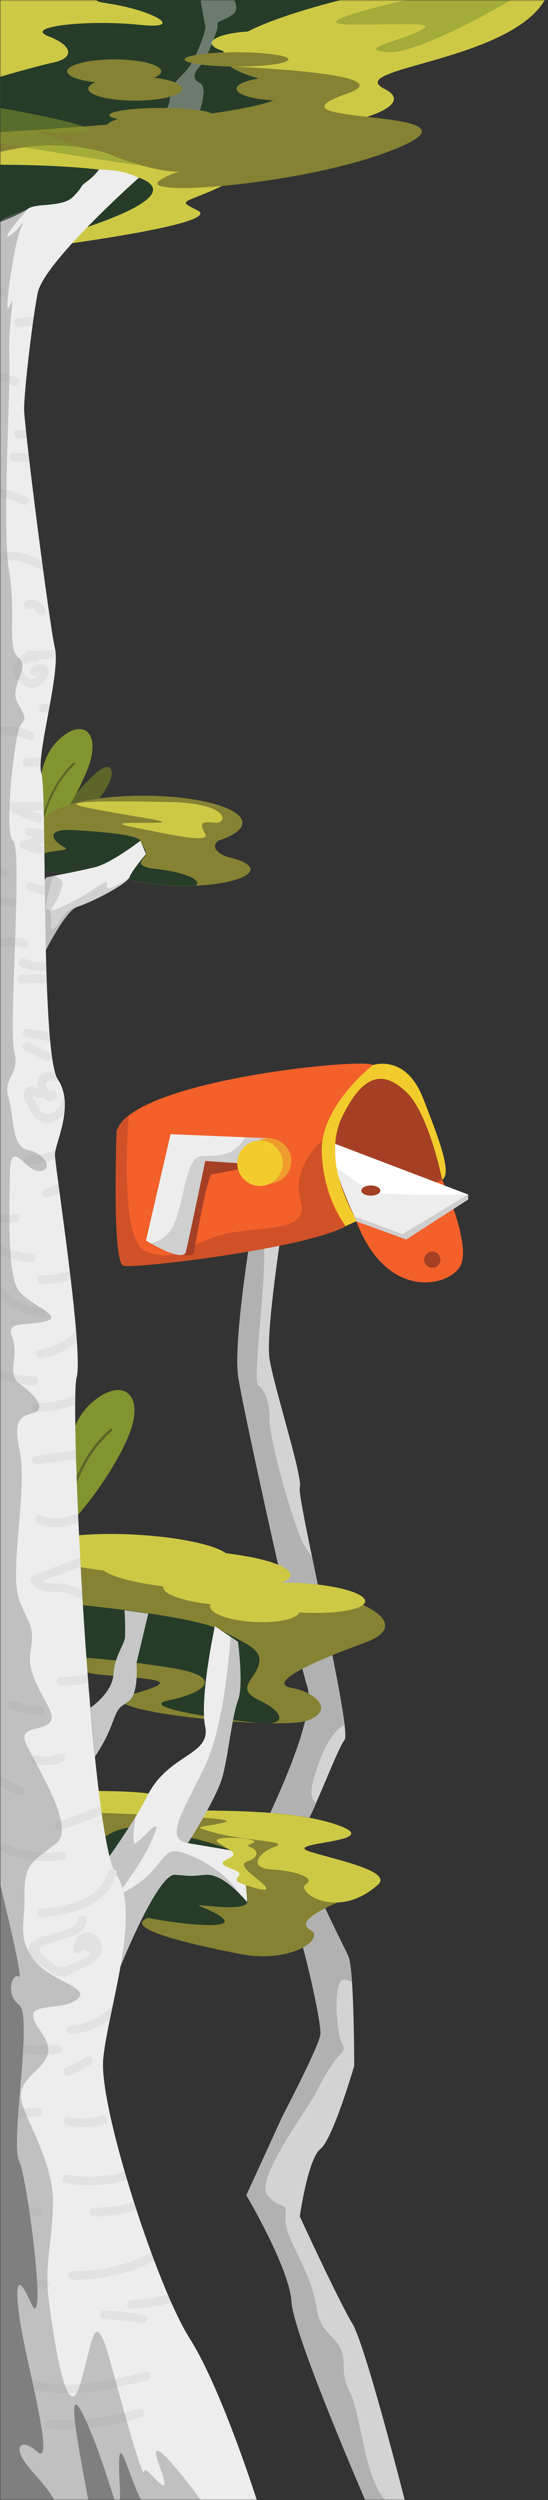 <svg width="237" height="1080" viewBox="0 0 237 1080" fill="none" xmlns="http://www.w3.org/2000/svg">
<rect x="0" y="0" width="237" height="1080" fill="#333333" stroke="none"/>
<mask id="mask0" mask-type="alpha" maskUnits="userSpaceOnUse" x="0" y="0" width="237" height="1080">
<rect width="236.25" height="1080" fill="white"/>
</mask>
<g mask="url(#mask0)">
<path d="M175.687 1082.54H159.037C159.037 1082.54 126.837 1008.64 126.062 994.338C125.287 980.038 106.537 948.288 106.537 948.288L122.25 913.975C122.25 913.975 138.15 883.65 138.587 878.713C139.025 873.775 130.912 836 124.662 821.738C118.412 807.475 102.162 814.413 114.975 787.225C127.787 760.038 135.912 737.225 132.787 728.2C129.662 719.175 105.825 612.538 103.05 595.038C100.275 577.538 111.575 514.288 111.575 514.288L122.25 528.338C122.25 528.338 114.875 575.188 116.537 586.763C118.2 598.338 131.125 638.35 129.662 642.513C129.162 643.925 131.625 656.488 134.962 672.613C140.125 697.613 147.387 731.075 149.025 745.113C149.437 748.713 149.487 751.025 149.025 751.6C146.762 754.488 141.45 768.088 136.737 778.788C135.067 782.87 133.086 786.819 130.812 790.6C125.9 797.788 148.187 839.35 150.687 845.113C151.362 846.675 151.862 850.888 152.225 856.2C153.187 870.4 153.187 892.45 153.187 892.45C153.187 892.45 143.962 924.15 138.575 928.325C133.187 932.5 129.65 957.45 129.65 957.45C129.65 957.45 146.525 994.113 152.362 1003.7C158.2 1013.29 175.687 1082.54 175.687 1082.54Z" fill="#D3D3D3"/>
<path opacity="0.41" d="M170.762 1082.54H159.037C159.037 1082.54 126.837 1008.64 126.062 994.338C125.287 980.038 106.537 948.288 106.537 948.288L122.25 913.975C122.25 913.975 138.15 883.65 138.587 878.713C139.025 873.775 130.912 836 124.662 821.738C118.412 807.475 102.162 814.413 114.975 787.225C127.787 760.038 135.912 737.225 132.787 728.2C129.662 719.175 105.825 612.538 103.05 595.038C100.275 577.538 111.575 514.288 111.575 514.288L122.25 528.338C122.25 528.338 112.25 529.15 114 537.913C115.75 546.675 109.1 596.488 111.575 598.25C114.05 600.013 116.725 605.013 116.575 613.35C116.425 621.688 127.825 663.35 132.825 669.6C133.562 670.548 134.238 671.542 134.85 672.575C140.012 697.575 147.275 731.038 148.912 745.075C145.45 747.163 141.687 751.488 138.475 759.963C133.825 772.238 133.825 776.938 136.637 778.713C134.967 782.795 132.986 786.744 130.712 790.525C125.8 797.713 148.087 839.275 150.587 845.038C151.262 846.6 151.762 850.813 152.125 856.125C149.212 855.038 147.65 854.3 146.637 857.375C144.762 863.213 145.6 872.238 146.637 878.55C147.675 884.863 150.6 883.75 146.637 888.063C142.675 892.375 139.337 898.625 136.425 904.463C133.512 910.3 110.175 941.388 115.587 948.125C121 954.863 124.337 950.625 123.512 957.338C122.687 964.05 128.087 971.088 133.512 984.638C138.937 998.188 134.762 1000.71 143.512 1009.46C152.262 1018.21 145.587 1022.53 151.425 1033.7C156.775 1043.88 157.95 1078.79 170.762 1082.54Z" fill="#7F7F7F"/>
<path d="M146.675 480.525C140.425 498.85 152.5 514.275 153.337 525.525C153.437 526.938 152.087 528.35 149.475 529.738C131.612 539.488 57.712 548.225 53.337 546.775C48.337 545.1 50.425 488.5 50.425 488.5C51.468 485.824 53.288 483.521 55.65 481.888C77.875 464.563 158.65 457.125 161.25 460.1C164.175 463.437 152.925 462.188 146.675 480.525Z" fill="#F3602A"/>
<path opacity="0.46" d="M149.475 529.738C131.612 539.488 57.712 548.225 53.337 546.775C48.337 545.1 50.425 488.5 50.425 488.5C51.468 485.824 53.288 483.521 55.65 481.888C54.675 495.538 52.65 536.888 63.15 540.638C75.737 545.2 77.525 539.6 93.362 534.175C109.2 528.75 134.287 533.987 130.025 518.812C125.762 503.637 139.475 492.675 139.475 492.675C139.475 492.675 137.262 514.438 149.475 529.738Z" fill="#A54025"/>
<path d="M79.175 542.163C79.175 542.163 83.55 543.163 83.963 540.663C84.375 538.163 89.588 507.125 91.875 507.125C94.163 507.125 107.5 504.1 107.5 504.1C107.5 504.1 104.375 500.25 103.338 499.2C102.3 498.15 92.713 493.588 88.75 495.975C84.788 498.363 79.175 542.163 79.175 542.163Z" fill="#A54025"/>
<path d="M161.25 460.1C161.25 460.1 175.412 455.1 182.912 474.263C190.412 493.425 195.412 506.763 191.25 509.675C187.087 512.588 149.462 529.675 149.462 529.675C142.939 520.074 139.355 508.78 139.15 497.175C138.75 477.6 161.25 460.1 161.25 460.1Z" fill="#F2CC2C"/>
<path d="M153.337 525.525C153.337 525.525 138.825 501.287 147.925 482.537C157.025 463.787 165.762 462.25 175.675 471.7C185.587 481.15 191.237 509.688 191.237 509.688C191.237 509.688 155.187 529.013 153.337 525.525Z" fill="#A54025"/>
<path d="M116.175 491.7L113.762 503.2L88.762 501.525C88.762 501.525 81.675 535.45 80.425 540.663C79.462 544.688 69.662 539.638 65.262 537.138C64.012 536.388 63.137 535.888 63.137 535.888L73.762 489.95L106.162 491.288L116.175 491.7Z" fill="#EDEDED"/>
<path opacity="0.27" d="M116.175 491.7L113.762 503.2L88.762 501.525C88.762 501.525 81.675 535.45 80.425 540.663C79.462 544.688 69.662 539.638 65.262 537.138C68.161 536.499 70.785 534.964 72.762 532.75C80.05 524.625 79.012 499.625 87.337 499.413C95.662 499.2 99.425 499.013 103.587 494.625C104.521 493.573 105.381 492.457 106.162 491.288L116.175 491.7Z" fill="#7F7F7F"/>
<path d="M116.175 511.338C121.594 511.338 125.988 506.944 125.988 501.525C125.988 496.106 121.594 491.713 116.175 491.713C110.756 491.713 106.363 496.106 106.363 501.525C106.363 506.944 110.756 511.338 116.175 511.338Z" fill="#EF9C2E"/>
<path d="M112.425 512.325C117.844 512.325 122.238 507.932 122.238 502.513C122.238 497.093 117.844 492.7 112.425 492.7C107.006 492.7 102.613 497.093 102.613 502.513C102.613 507.932 107.006 512.325 112.425 512.325Z" fill="#F2CC2C"/>
<path d="M191.25 509.688C191.25 509.688 204.075 537.887 199.075 546.937C194.075 555.987 166.325 562.538 153.338 525.525L191.25 509.688Z" fill="#F3602A"/>
<path d="M186.962 547.688C188.902 547.688 190.475 546.115 190.475 544.175C190.475 542.235 188.902 540.663 186.962 540.663C185.023 540.663 183.45 542.235 183.45 544.175C183.45 546.115 185.023 547.688 186.962 547.688Z" fill="#A54025"/>
<path d="M153.337 525.525L174.075 533.163L202.512 516.05L145.012 494.138C144.639 499.389 145.258 504.665 146.837 509.688C148.729 515.075 150.899 520.362 153.337 525.525V525.525Z" fill="#EDEDED"/>
<path d="M202.513 516.05V518.163L175.688 535.45L154.113 527.613L153.338 525.525L174.075 533.163L202.513 516.05Z" fill="#CECECE"/>
<path d="M202.512 516.05C202.512 516.05 162.3 516.7 159.387 514.413C156.475 512.125 145.5 504.413 145.5 504.413L145 494.188L202.512 516.05Z" fill="white"/>
<path d="M160.375 516.513C162.646 516.513 164.488 515.528 164.488 514.313C164.488 513.098 162.646 512.113 160.375 512.113C158.104 512.113 156.263 513.098 156.263 514.313C156.263 515.528 158.104 516.513 160.375 516.513Z" fill="#A54025"/>
<path d="M17.725 362.025C18.55 361.575 44.275 324.8 47.987 332.3C51.7 339.8 25.238 364.162 25.238 364.162L17.725 362.025Z" fill="#5D6528"/>
<path d="M163.662 813.975L163.587 814.05C163.4 814.238 163.2 814.4 163.012 814.563C161.47 815.624 159.787 816.466 158.012 817.063C153.487 818.738 149.412 820.338 145.912 821.85C134.55 826.85 129.187 830.875 134.275 833.738C140.95 837.488 125.662 848.325 104.137 844.15C82.612 839.975 52.075 833 64.225 828.363C76.375 823.725 74.75 826.163 58.225 823.738C44.7 821.75 18.05 789.738 23.025 778.013C24.125 775.413 26.775 773.813 31.425 773.738C57.2 773.325 78.3 774.425 69.838 780.125C63.362 784.475 116.025 778.6 144.7 787.9C170.112 796.15 119.275 795.525 134.7 800.05C147.65 803.938 169.062 808.388 163.662 813.975Z" fill="#858233"/>
<path d="M59.7 789.1C62.2 789 100.712 796.988 103.45 801.6C106.187 806.213 104.037 813.438 106.85 820.35C109.662 827.263 81.925 821.6 86.575 823.475C91.225 825.35 104.662 831.288 91.575 831.6C78.487 831.913 42.575 825.888 38.187 819.213C33.8 812.538 35.95 790.038 59.7 789.1Z" fill="#263C29"/>
<path d="M163.663 813.975L163.588 814.05C163.4 814.238 163.2 814.4 163.013 814.563C157 819.75 151.013 821.675 145.888 821.85C135.888 822.225 129.213 815.875 132.275 814C136.963 811.138 127.275 808.113 117.275 807.538C107.275 806.963 111.65 800.3 118.838 797.8C126.025 795.3 106.338 795.3 93.488 791.863C80.638 788.425 87.9 789.675 97.238 787.175C106.575 784.675 35.875 783.175 31.325 782.538C28.309 781.493 25.475 779.983 22.925 778.063C24.025 775.463 26.675 773.863 31.325 773.788C57.1 773.375 78.2 774.475 69.738 780.175C63.263 784.525 115.925 778.65 144.6 787.95C170.013 796.2 119.175 795.575 134.6 800.1C147.65 803.938 169.063 808.388 163.663 813.975Z" fill="#CDC945"/>
<path d="M29.538 648.663L22.238 672.775H22.3C24.538 667.075 32.188 656.263 32.188 656.263C32.463 655.95 33.963 654.263 36.125 651.563C36.863 650.638 37.688 649.6 38.625 648.45C43.925 641.525 51.275 630.875 55.725 619.938C63.288 601.338 51.975 594.025 38.488 607.075C25 620.125 29.538 648.663 29.538 648.663Z" fill="#82942F"/>
<path d="M47.65 617.325C36.487 626.85 30.5 641.388 27.85 656.15C27.712 656.913 28.737 657.238 28.887 656.463C31.512 641.888 37.35 627.6 48.375 618.188C48.441 618.144 48.496 618.087 48.539 618.021C48.581 617.954 48.609 617.879 48.62 617.801C48.632 617.723 48.627 617.644 48.606 617.568C48.585 617.492 48.548 617.421 48.498 617.36C48.448 617.299 48.385 617.25 48.315 617.215C48.244 617.18 48.167 617.16 48.088 617.157C48.009 617.153 47.93 617.166 47.857 617.195C47.784 617.225 47.717 617.269 47.662 617.325H47.65Z" fill="#5D6528"/>
<path d="M17.287 356.638L11.462 377.538C13.25 372.6 19.35 363.238 19.35 363.238C19.575 362.975 20.762 361.5 22.487 359.162C23.075 358.362 23.737 357.462 24.437 356.475C29.967 348.829 34.546 340.539 38.075 331.788C44.112 315.688 35.075 309.35 24.325 320.65C13.575 331.95 17.287 356.638 17.287 356.638Z" fill="#82942F"/>
<path d="M31.75 329.5C22.838 337.75 18.075 350.337 15.95 363.112C15.838 363.775 16.663 364.062 16.775 363.387C18.863 350.775 23.525 338.388 32.325 330.25C32.788 329.825 32.213 329.075 31.75 329.5V329.5Z" fill="#5D6528"/>
<path d="M166.263 38.375C174.301 42.388 169.851 46.888 158.763 50.463C148.93 53.344 138.827 55.208 128.613 56.025C117.596 57.094 106.514 57.32 95.463 56.7C92.476 56.525 89.213 56.388 85.813 56.275C74.363 55.913 60.638 55.85 46.251 55.775H38.088C33.301 55.775 28.463 55.7 23.651 55.638C15.638 55.488 7.701 55.338 0.076 55.038V-1.212H236.263C222.101 26.7 147.926 29.2 166.263 38.375Z" fill="#CDC945"/>
<path d="M122.925 64.2C114.453 70.337 105.465 75.728 96.062 80.312C79.812 88.1 76.062 86.175 85.425 90.875C98.762 97.537 0.075 109.2 0.075 109.2V33.163C0.075 33.163 16.85 33.625 38.275 35.138L41.737 35.4C44.138 35.575 46.587 35.763 49.062 35.975C57.287 36.663 65.862 37.5 74.213 38.475C75.662 38.65 77.112 38.825 78.537 39.025C81.763 39.442 84.921 39.892 88.012 40.375C95.99 41.56 103.888 43.23 111.662 45.375C121.562 48.237 128.1 51.75 128.575 56.038C128.825 58.487 127.137 61.2 122.925 64.2Z" fill="#CDC945"/>
<path opacity="0.55" d="M223.137 -1.212C223.137 -1.212 181.262 23.788 167.512 22.538C153.762 21.288 173.137 17.538 181.262 13.438C189.387 9.338 178.762 10.625 152.512 10.625C126.262 10.625 181.262 -1.25 181.262 -1.25L223.137 -1.212Z" fill="#82942F"/>
<path d="M173.762 63.163C152.962 72.375 119.712 78.162 96.062 80.312C76.325 82.088 63.312 81.287 69.7 77.537C72.218 75.951 74.98 74.79 77.875 74.1C76.975 74.175 71.5 74.487 60.112 71.15C57 70.237 53.438 69.037 49.4 67.487C46.167 66.251 42.845 65.26 39.462 64.525C29.935 62.53 20.131 62.23 10.5 63.638C6.991 64.112 3.511 64.78 0.075 65.638L0.075 27.163C6.325 27.025 14.312 26.95 23.45 26.95C27.35 26.95 31.462 26.95 35.712 26.95C44.888 27.025 54.737 27.163 64.725 27.387C70.638 27.538 76.612 27.7 82.5 27.9L86.937 28.062L89.95 28.188C93.175 28.312 96.362 28.45 99.487 28.6L101.45 28.788C139.45 30.675 167.987 34.288 150.012 40.475C130.662 47.138 143.762 48.775 158.762 50.475C175.137 52.35 193.725 54.325 173.762 63.163Z" fill="#858233"/>
<path d="M19.325 670.163C24.025 670.838 80.263 668.488 76.388 677.863C72.513 687.238 61.963 681.413 103.488 682.763C145.013 684.113 185.013 699.738 157.513 709.738C130.013 719.738 116.263 727.388 126.263 729.188C136.263 730.988 145.013 738.55 133.138 743.2C121.263 747.85 33.825 738.538 55.975 732.263C78.125 725.988 71.225 725.688 44.075 723.513C16.925 721.338 -2.625 691.175 11.188 689.525C25 687.875 19.825 676.588 13.388 674.75C6.95 672.913 4.888 668.1 19.325 670.163Z" fill="#858233"/>
<path d="M31.325 692.95C31.325 692.95 83.575 697.825 95.337 704.138C107.1 710.45 113.762 712.538 111.887 719.2C110.012 725.863 101.475 729.463 112.2 734.538C122.925 739.613 123.687 744.988 114.175 744.463C104.662 743.938 57.325 737.75 72.925 734.538C88.525 731.325 97.125 724.613 76.062 720.863C55 717.113 28.625 715.45 28.625 715.45L31.325 692.95Z" fill="#263C29"/>
<path d="M130.212 683.888C127.237 683.725 124.375 683.663 121.675 683.713C124.175 682.788 125.55 681.688 125.625 680.45C125.825 676.7 114.125 672.95 97.725 670.963C92.65 667.288 77.162 663.975 58.7 662.95C35.912 661.7 17.237 664.388 16.987 668.988C16.787 672.738 28.487 676.488 44.887 678.475C48.637 681.225 58.375 683.788 70.775 685.325C70.72 685.465 70.686 685.613 70.675 685.763C70.512 688.7 79.187 691.65 91.112 693.038C90.966 693.281 90.876 693.555 90.85 693.838C90.675 697.013 99.187 700.088 109.875 700.663C119.875 701.225 128.25 699.413 129.412 696.575H129.512C145 697.438 157.712 695.325 157.912 691.8C158.112 688.275 145.7 684.75 130.212 683.888Z" fill="#CDC945"/>
<path d="M106.888 821.738C106.888 821.738 105.563 820.063 103.5 817.988C99.863 814.313 93.938 809.363 88.775 809.875C80.65 810.7 83.15 810.313 75.65 809.875C68.15 809.438 52.138 849.388 52.138 849.388L32.575 821.738C32.575 821.738 48.175 801.975 58.588 784.875C60.525 781.688 62.338 778.625 63.738 775.725C72.925 757.538 91.238 758.375 88.738 745.875C86.238 733.375 92.925 702.538 92.925 702.538L99.725 707.063L102.925 709.2C102.925 709.2 105.425 728.213 102.925 734.538C100.425 740.863 98.763 757.975 96.263 767.338C93.763 776.7 81.263 796.2 81.263 796.2L104.038 800.038C104.038 800.038 103.213 800.575 104.813 805.625C106.413 810.675 106.888 821.738 106.888 821.738Z" fill="#EDEDED"/>
<path opacity="0.36" d="M103.488 817.95C99.85 814.275 93.925 809.325 88.763 809.838C80.638 810.663 83.138 810.275 75.638 809.838C68.138 809.4 52.125 849.35 52.125 849.35L32.575 821.738C32.575 821.738 48.175 801.975 58.588 784.875C57.538 792.075 57.225 797.263 58.763 796.2C63.138 793.163 71.888 781.388 65.013 796.338C58.138 811.288 44.775 823.163 57.7 815.038C70.625 806.913 70.013 797.65 78.138 800.038C86.263 802.425 96.95 808.363 103.488 817.95Z" fill="#7F7F7F"/>
<path d="M108.288 375.55C108.288 379.038 98.2 381.95 84.812 382.588C82.987 382.675 81.062 382.725 79.188 382.725C67.713 382.725 57.788 381.088 53.062 378.7C50.975 378.788 48.825 378.838 46.65 378.838C31.562 378.838 18.3 376.725 10.637 373.513C6.237 371.675 3.688 369.488 3.688 367.125C3.688 363.375 10.037 360.088 19.938 357.95C19.31 357.264 18.943 356.379 18.9 355.45C18.9 348.975 38.15 343.725 61.862 343.725C85.575 343.725 104.85 348.975 104.85 355.45C104.85 357.038 103.688 358.55 101.588 359.925C99.35 361.303 96.937 362.371 94.412 363.1C94.003 363.383 93.662 363.755 93.415 364.188C93.169 364.621 93.023 365.103 92.987 365.6C92.987 367.313 95 368.913 98.475 370.238C100.295 370.597 102.083 371.099 103.825 371.738C106.675 372.85 108.288 374.15 108.288 375.55Z" fill="#858233"/>
<path d="M84.812 382.538C82.987 382.625 81.062 382.675 79.187 382.675C67.712 382.675 57.787 381.038 53.062 378.65C50.975 378.738 48.825 378.788 46.65 378.788C31.562 378.788 18.3 376.675 10.637 373.463C9.625 372.7 9.637 371.975 10.975 371.338C21.675 366.238 31.887 368.113 27.512 365.825C23.137 363.538 17.875 357.263 34.162 358.738C35.237 358.838 59.237 359.988 60.637 363.163C62.037 366.338 63.137 366.913 63.137 368.85C63.137 370.788 56.05 374.15 67.725 375.4C77.787 376.525 87.575 379.613 84.812 382.538Z" fill="#263C29"/>
<path d="M63.137 368.9C63.137 368.9 56.887 376.288 55.987 378.988C55 381.625 41.712 388.8 34.175 391.488L33.275 391.8C27.7 393.638 16.937 415.55 12.025 426.188C10.425 429.638 9.437 431.888 9.437 431.888L9.562 426.275L10.337 391.8L20.075 378.988L23.075 378.4L24.325 378.175C29.112 377.238 36.825 375.675 41.312 374.55C48.187 372.812 60.687 363.213 60.687 363.213L63.137 368.9Z" fill="#EDEDED"/>
<path opacity="0.26" d="M55.987 378.988C54.962 381.738 40.612 389.387 33.275 391.787C25.938 394.187 9.412 431.913 9.412 431.913L10.312 391.825L20.075 378.988L24.288 378.175C24.246 378.327 24.255 378.489 24.314 378.636C24.372 378.782 24.477 378.906 24.613 378.988C26.488 380.038 28.15 380.037 25.863 386.075C23.575 392.112 17.312 396.287 29.4 390.45C41.487 384.612 47.325 378.238 46.275 382.375C45.225 386.512 55.987 378.988 55.987 378.988Z" fill="#7F7F7F"/>
<path opacity="0.26" d="M34.163 391.512L33.263 391.825C27.688 393.662 16.925 415.575 12.013 426.212C11.185 426.331 10.347 426.361 9.513 426.3L10.288 391.825L20.075 378.987L23.075 378.4C21.475 383.587 18.713 393.187 20.263 392.85C22.375 392.387 22.313 398.012 21.95 399.562C21.588 401.112 23.2 403.05 26.125 397.562C26.904 395.999 28.035 394.639 29.43 393.589C30.825 392.539 32.445 391.828 34.163 391.512Z" fill="#7F7F7F"/>
<path d="M118.238 43.363C116.096 44.171 113.904 44.839 111.676 45.363C106.338 46.688 99.401 47.863 91.588 49.025C89.713 49.3 87.776 49.563 85.801 49.813L83.826 50.038L78.438 50.7H78.326C75.326 51.05 72.276 51.388 69.201 51.7C66.488 51.988 63.751 52.25 61.026 52.513C56.088 52.988 51.163 53.425 46.363 53.825L36.188 54.638C31.763 54.975 27.551 55.275 23.688 55.538C9.726 56.55 0.076 57.05 0.076 57.05V-1.212H152.513C152.513 -1.212 123.463 5.313 107.163 13.613C101.863 16.3 97.913 19.175 96.751 22.075C96.667 22.269 96.6 22.47 96.551 22.675C96.001 24.688 96.826 26.688 99.501 28.65L99.613 28.725C102.113 30.525 106.088 32.263 111.963 33.925L112.501 34.075C124.976 37.538 125.188 40.625 118.238 43.363Z" fill="#263C29"/>
<path d="M0.075 109.2V71.188C0.075 71.188 148.825 70.037 0.075 109.2Z" fill="#263C29"/>
<path d="M49.388 35.987C60.606 35.987 69.7 33.676 69.7 30.825C69.7 27.974 60.606 25.663 49.388 25.663C38.169 25.663 29.075 27.974 29.075 30.825C29.075 33.676 38.169 35.987 49.388 35.987Z" fill="#858233"/>
<path d="M111.887 23.8C123.106 23.8 132.2 21.489 132.2 18.637C132.2 15.786 123.106 13.475 111.887 13.475C100.669 13.475 91.575 15.786 91.575 18.637C91.575 21.489 100.669 23.8 111.887 23.8Z" fill="#CDC945"/>
<path d="M66.213 60.05C77.431 60.05 86.525 57.739 86.525 54.888C86.525 52.036 77.431 49.725 66.213 49.725C54.994 49.725 45.9 52.036 45.9 54.888C45.9 57.739 54.994 60.05 66.213 60.05Z" fill="#858233"/>
<path d="M122.588 43.487C133.806 43.487 142.9 41.176 142.9 38.325C142.9 35.474 133.806 33.163 122.588 33.163C111.369 33.163 102.275 35.474 102.275 38.325C102.275 41.176 111.369 43.487 122.588 43.487Z" fill="#858233"/>
<path opacity="0.55" d="M60.075 71.15C60.15 71.3 59.637 71.325 58.412 71.15C51.575 70.35 25.312 66.062 10.45 63.65L0.075 61.913V46.638C0.075 46.638 28.113 51.5 36.125 54.688C36.823 54.917 37.474 55.269 38.05 55.725C38.612 56.3 37.975 56.763 35.638 57.05C21.262 58.788 9.387 54.413 21.262 58.788C25.45 60.325 32.513 62.462 39.45 64.525L49.388 67.537C55.438 69.3 59.95 70.737 60.075 71.15Z" fill="#82942F"/>
<path d="M60.075 76.775C60.075 76.775 18.762 113.375 16.262 126.7C13.762 140.025 10.425 169.2 10.425 176.7C10.425 184.2 21.262 269.2 23.762 280.038C26.262 290.875 15.425 326.7 17.925 334.2C20.425 341.7 17.512 455.038 25.012 466.288C32.513 477.538 23.762 493.788 23.762 498.788C23.762 503.788 36.263 583.788 33.138 595.038C30.012 606.288 39.013 793.925 50.263 809.838C61.513 825.75 46.513 868.875 44.638 889.5C42.763 910.125 67.675 987.538 81.963 1010.04C96.25 1032.54 111.887 1082.54 111.887 1082.54H0.075V95.875C0.075 95.875 8.35 92.85 12.1 90.2C15.85 87.55 26.887 89.725 31.575 85.037C36.263 80.35 34.075 80.975 37.513 78.475C39.529 77.029 41.305 75.275 42.775 73.275C45.441 73.263 48.104 73.468 50.737 73.888C53.972 74.398 57.117 75.37 60.075 76.775V76.775Z" fill="#EDEDED"/>
<g opacity="0.32">
<path opacity="0.32" d="M14.6 136.988C14.425 138.188 14.25 139.438 14.075 140.738C12.19 140.714 10.307 140.865 8.45 141.188C6.087 141.588 5.087 137.962 7.45 137.562C9.809 137.136 12.204 136.944 14.6 136.988V136.988Z" fill="#7F7F7F"/>
<path opacity="0.32" d="M0.426 128.163H0.076V124.413H0.426C0.923 124.413 1.4 124.61 1.751 124.962C2.103 125.313 2.301 125.79 2.301 126.288C2.301 126.785 2.103 127.262 1.751 127.613C1.4 127.965 0.923 128.163 0.426 128.163V128.163Z" fill="#7F7F7F"/>
<path opacity="0.32" d="M5.387 166.525C3.716 165.665 1.925 165.058 0.075 164.725L0.075 160.975C2.591 161.362 5.027 162.156 7.287 163.325C9.437 164.375 7.575 167.613 5.387 166.525Z" fill="#7F7F7F"/>
<path opacity="0.32" d="M12.787 199.95C10.503 199.505 8.176 199.316 5.85 199.388C3.425 199.463 3.437 195.713 5.85 195.638C8.021 195.571 10.194 195.713 12.338 196.063C12.488 197.325 12.637 198.613 12.787 199.95Z" fill="#7F7F7F"/>
<path opacity="0.32" d="M11.588 189.35C10.544 189.211 9.484 189.24 8.45 189.438C6.087 189.888 5.087 186.275 7.45 185.813C8.685 185.572 9.944 185.488 11.2 185.563C11.283 186.738 11.412 188 11.588 189.35Z" fill="#7F7F7F"/>
<path opacity="0.32" d="M9.675 217.963C6.649 216.411 3.416 215.299 0.075 214.663L0.075 210.913C4.074 211.623 7.946 212.925 11.562 214.775C13.725 215.825 11.825 219.05 9.675 217.963Z" fill="#7F7F7F"/>
<path opacity="0.32" d="M18.738 246.763C12.912 243.525 6.575 241.113 0.075 242.2V238.45C6.325 237.613 12.375 239.363 18.137 242.2C18.337 243.788 18.538 245.275 18.738 246.763Z" fill="#7F7F7F"/>
<path opacity="0.32" d="M12.575 262.962C13.296 262.752 14.071 262.823 14.742 263.162C15.412 263.501 15.929 264.082 16.188 264.787C16.44 265.214 16.851 265.524 17.331 265.65C17.81 265.777 18.32 265.709 18.75 265.462C19.169 265.203 19.473 264.793 19.599 264.316C19.724 263.839 19.662 263.332 19.425 262.9C18.751 261.473 17.591 260.332 16.153 259.682C14.715 259.032 13.092 258.914 11.575 259.35C9.238 260.037 10.225 263.65 12.575 262.962Z" fill="#7F7F7F"/>
<path opacity="0.32" d="M6.113 286.55C4.313 290.163 8.475 295.713 11.838 296.9C15.713 298.263 19.538 294.862 20.738 291.337C21.04 290.537 21.021 289.651 20.683 288.865C20.344 288.079 19.714 287.455 18.925 287.125C16.825 286.2 14.938 287.425 13.387 288.763C11.55 290.338 14.213 292.975 16.038 291.413C16.375 291.125 17.613 289.5 16.887 290.738C16.546 291.348 16.126 291.911 15.637 292.413C14.238 293.813 12.887 293.663 11.55 292.213C10.512 291.038 8.925 289.125 10.075 287.538C10.875 286.463 13.188 285.1 14.438 285.85C14.673 285.993 14.938 286.081 15.213 286.106C15.487 286.131 15.764 286.092 16.021 285.993C16.278 285.894 16.509 285.737 16.697 285.535C16.884 285.332 17.022 285.089 17.1 284.825C18.775 284.825 20.45 284.688 22.1 284.5C24.475 284.238 24.5 280.488 22.1 280.75C18.913 281.106 15.701 281.186 12.5 280.988C12.281 280.967 12.06 280.991 11.851 281.059C11.642 281.127 11.449 281.237 11.284 281.382C11.119 281.527 10.986 281.705 10.892 281.903C10.797 282.102 10.745 282.318 10.738 282.538C8.77 283.287 7.132 284.708 6.113 286.55V286.55Z" fill="#7F7F7F"/>
<path opacity="0.32" d="M21.663 303.925C21.438 305.175 21.212 306.425 20.975 307.675C20.409 307.656 19.842 307.706 19.288 307.825C16.925 308.325 15.925 304.713 18.288 304.213C19.393 303.957 20.529 303.86 21.663 303.925Z" fill="#7F7F7F"/>
<path opacity="0.32" d="M12.5 319.575C8.918 318.179 5.093 317.512 1.25 317.613C1.025 317.634 0.799 317.61 0.584 317.541C0.369 317.472 0.17 317.361 0 317.213V314.325C0.339 314.012 0.789 313.846 1.25 313.863C5.424 313.75 9.578 314.463 13.475 315.963C15.738 316.825 14.762 320.45 12.5 319.575Z" fill="#7F7F7F"/>
<path opacity="0.32" d="M17.738 327.538C17.605 328.783 17.546 330.035 17.562 331.288C15.619 330.986 13.646 330.927 11.688 331.113C9.275 331.325 9.3 327.575 11.688 327.363C13.704 327.189 15.734 327.248 17.738 327.538V327.538Z" fill="#7F7F7F"/>
<path opacity="0.32" d="M16.125 355.3C11.879 354.016 7.794 352.25 3.95 350.038C3.607 349.823 3.341 349.504 3.193 349.128C3.045 348.751 3.022 348.337 3.127 347.946C3.232 347.556 3.46 347.209 3.777 346.958C4.094 346.706 4.483 346.563 4.887 346.55L17.925 346.4C18.238 346.393 18.548 346.466 18.825 346.613C18.825 347.65 18.825 348.725 18.912 349.863C18.62 350.056 18.276 350.156 17.925 350.15H13.025C14.375 350.663 15.725 351.15 17.112 351.575C19.425 352.375 18.437 355.988 16.125 355.3Z" fill="#7F7F7F"/>
<path opacity="0.32" d="M19.2 368.288C18.982 368.529 18.705 368.71 18.396 368.813C18.087 368.916 17.757 368.937 17.438 368.875C14.85 368.418 12.313 367.711 9.863 366.763C9.475 366.645 9.136 366.406 8.894 366.081C8.653 365.755 8.523 365.361 8.523 364.956C8.523 364.551 8.653 364.157 8.894 363.832C9.136 363.507 9.475 363.268 9.863 363.15L14.975 361.613L12.475 361.288C10.113 360.975 10.088 357.225 12.475 357.538L19.05 358.375C19.05 360.263 19.113 362.238 19.137 364.275C18.387 364.488 17.637 364.725 16.887 364.95C17.4 365.05 17.9 365.163 18.413 365.25C18.678 365.291 18.931 365.394 19.15 365.55C19.342 365.721 19.497 365.93 19.604 366.164C19.712 366.397 19.77 366.651 19.774 366.908C19.779 367.165 19.731 367.42 19.632 367.658C19.533 367.895 19.386 368.11 19.2 368.288V368.288Z" fill="#7F7F7F"/>
<path opacity="0.32" d="M19.412 386.95L12.437 384.725C10.15 384 11.187 380.375 13.437 381.113L19.362 383C19.375 384.313 19.4 385.625 19.412 386.95Z" fill="#7F7F7F"/>
<path opacity="0.32" d="M4.937 391.8L0.075 390.988V387.238L5.937 388.213C8.312 388.575 7.3 392.188 4.937 391.8Z" fill="#7F7F7F"/>
<path opacity="0.32" d="M3.7 378.088C3.444 378.493 3.045 378.787 2.582 378.912C2.119 379.038 1.626 378.984 1.2 378.763C0.862 378.594 0.505 378.464 0.138 378.375V374.55C1.166 374.719 2.161 375.048 3.088 375.525C3.504 375.788 3.8 376.203 3.915 376.682C4.029 377.16 3.952 377.665 3.7 378.088V378.088Z" fill="#7F7F7F"/>
<path opacity="0.32" d="M9.925 409.362C6.706 408.485 3.316 408.442 0.075 409.237L0.075 405.387C3.671 404.664 7.385 404.789 10.925 405.75C11.391 405.894 11.782 406.214 12.016 406.642C12.25 407.069 12.309 407.572 12.178 408.042C12.048 408.512 11.74 408.912 11.319 409.159C10.899 409.406 10.399 409.479 9.925 409.362V409.362Z" fill="#7F7F7F"/>
<path opacity="0.32" d="M20.075 419.3C19.926 419.354 19.77 419.387 19.613 419.4C15.99 419.696 12.352 419.055 9.05 417.537C6.85 416.55 8.762 413.325 10.95 414.3C13.669 415.488 16.647 415.962 19.6 415.675C19.716 415.663 19.834 415.663 19.95 415.675L20.075 419.3Z" fill="#7F7F7F"/>
<path opacity="0.32" d="M20.25 424.862C16.7 424.725 13.15 424.737 9.6 424.862C7.175 424.95 7.188 421.2 9.6 421.112C13.113 420.975 16.6 420.962 20.113 421.112C20.163 422.375 20.2 423.625 20.25 424.862Z" fill="#7F7F7F"/>
<path opacity="0.32" d="M21.737 450.038C18.467 449.114 15.12 448.487 11.737 448.163C9.35 447.95 9.325 444.2 11.737 444.413C15.01 444.709 18.253 445.264 21.437 446.075C21.5 447.412 21.612 448.788 21.737 450.038Z" fill="#7F7F7F"/>
<path opacity="0.32" d="M22.575 457.238C22.469 457.476 22.316 457.69 22.125 457.867C21.934 458.045 21.71 458.182 21.465 458.271C21.22 458.36 20.959 458.398 20.699 458.384C20.439 458.369 20.184 458.303 19.95 458.188L10.75 453.688C8.575 452.625 10.475 449.388 12.637 450.45L21.85 454.95C22.013 455.029 22.164 455.13 22.3 455.25C22.4 455.938 22.5 456.6 22.575 457.238Z" fill="#7F7F7F"/>
<path opacity="0.32" d="M27.787 481.288C24.262 485.125 18.575 486.975 14.725 482.325C13.579 480.776 12.618 479.098 11.862 477.325C11.125 475.825 9.962 474.088 10.187 472.325C10.247 471.666 10.509 471.042 10.936 470.536C11.363 470.031 11.935 469.669 12.575 469.5C13.876 469.31 15.202 469.58 16.325 470.263C16.25 470.05 16.187 469.838 16.137 469.638C15.901 468.562 16.008 467.44 16.443 466.429C16.878 465.417 17.619 464.568 18.562 464C20.129 463.104 21.953 462.764 23.737 463.038V463.038C23.99 464.173 24.411 465.264 24.987 466.275C25.162 466.538 25.337 466.813 25.487 467.088H25.25C23.762 466.788 20.875 466.075 19.912 467.8C19.375 468.75 20.137 469.825 20.7 470.575C20.95 470.9 21.225 471.213 21.512 471.525C21.795 471.303 22.132 471.162 22.488 471.116C22.845 471.07 23.207 471.12 23.537 471.262C23.866 471.404 24.152 471.632 24.363 471.923C24.575 472.213 24.704 472.555 24.737 472.913C24.925 475.413 22.012 476.525 20.075 475.275C19.46 474.851 18.901 474.352 18.412 473.788C18.194 474.043 17.908 474.232 17.588 474.331C17.267 474.431 16.924 474.437 16.6 474.35C15.949 474.04 15.271 473.789 14.575 473.6C13.887 473.713 14.775 474.775 15.1 475.438C15.678 476.898 16.415 478.29 17.3 479.588C20.937 483.988 26.212 478.963 27.15 474.938C27.232 474.521 27.469 474.15 27.812 473.9C28.132 476.353 28.124 478.837 27.787 481.288V481.288Z" fill="#7F7F7F"/>
<path opacity="0.32" d="M23.762 498.788C23.762 499.125 23.825 499.812 23.925 500.8C20.116 502.135 16.141 502.938 12.113 503.187C9.7 503.4 9.725 499.65 12.113 499.437C14.5 499.225 20.275 498.625 24.05 496.763C23.879 497.425 23.783 498.104 23.762 498.788V498.788Z" fill="#7F7F7F"/>
<path opacity="0.32" d="M25.787 515.213C24.057 515.965 22.288 516.624 20.487 517.188C18.175 517.913 17.2 514.287 19.487 513.575C21.463 512.947 23.393 512.183 25.262 511.288C25.425 512.538 25.6 513.788 25.787 515.213Z" fill="#7F7F7F"/>
<path opacity="0.32" d="M6.662 528.088C4.479 528.376 2.271 528.435 0.075 528.263L0.075 524.513C2.27 524.702 4.479 524.647 6.662 524.35C9.062 524.025 9.025 527.775 6.662 528.088Z" fill="#7F7F7F"/>
<path opacity="0.32" d="M13.338 545.3C8.763 545.003 4.275 543.912 0.075 542.075L0.075 537.938C4.212 540.011 8.72 541.24 13.338 541.55C15.738 541.713 15.75 545.463 13.338 545.3Z" fill="#7F7F7F"/>
<path opacity="0.32" d="M30.625 552.85C26.523 554.154 22.226 554.733 17.925 554.563C15.513 554.463 15.513 550.713 17.925 550.813C22.084 550.992 26.24 550.408 30.188 549.087C30.325 550.35 30.475 551.6 30.625 552.85Z" fill="#7F7F7F"/>
<path opacity="0.32" d="M18.35 568.975C11.505 568.307 5.076 565.383 0.075 560.663L0.075 555.113C2.294 557.93 5.054 560.276 8.192 562.012C11.331 563.749 14.784 564.841 18.35 565.225C20.725 565.475 20.75 569.238 18.35 568.975Z" fill="#7F7F7F"/>
<path opacity="0.32" d="M33.262 579.7C28.899 583.378 23.628 585.817 18 586.763C15.637 587.163 14.625 583.538 17 583.138C23.045 582.173 28.62 579.289 32.9 574.913C33.05 576.575 33.162 578.175 33.262 579.7Z" fill="#7F7F7F"/>
<path opacity="0.32" d="M14.6 598.275C9.661 598.164 4.767 597.321 0.075 595.775L0.075 591.813C4.738 593.493 9.645 594.396 14.6 594.488C17.012 594.575 17.012 598.325 14.6 598.275Z" fill="#7F7F7F"/>
<path opacity="0.32" d="M32.575 602.713C32.575 603.963 32.575 605.212 32.575 606.662C27.204 608.802 21.468 609.876 15.688 609.825C15.19 609.825 14.713 609.627 14.362 609.276C14.01 608.924 13.812 608.447 13.812 607.95C13.812 607.453 14.01 606.976 14.362 606.624C14.713 606.273 15.19 606.075 15.688 606.075C19.816 606.118 23.928 605.545 27.887 604.375C29.113 603.975 30.825 603.438 32.575 602.713Z" fill="#7F7F7F"/>
<path opacity="0.32" d="M32.888 630.238C27.3 631 21.725 631.788 16.15 632.563C13.787 632.9 12.775 629.288 15.15 628.95L32.05 626.588C32.294 626.543 32.544 626.543 32.788 626.588C32.825 627.8 32.85 629 32.888 630.238Z" fill="#7F7F7F"/>
<path opacity="0.32" d="M33.925 657.538C28.41 660.062 22.121 660.309 16.425 658.225C14.175 657.4 15.175 653.775 17.425 654.6C20.075 655.619 22.918 656.041 25.75 655.838C28.582 655.635 31.334 654.811 33.812 653.425C33.825 654.725 33.825 656.088 33.925 657.538Z" fill="#7F7F7F"/>
<path opacity="0.32" d="M35.713 691.188C33.531 689.953 31.222 688.959 28.825 688.225C25.975 687.438 23.225 687.738 20.35 687.438C17.25 687.1 14.925 685.975 13.425 683.175C13.286 682.926 13.205 682.648 13.187 682.363C13.17 682.078 13.217 681.793 13.325 681.529C13.434 681.265 13.6 681.028 13.812 680.837C14.024 680.646 14.276 680.505 14.55 680.425L34.713 672.763C34.788 674.013 34.85 675.363 34.925 676.675L18.475 682.925C21.55 684.438 26.975 683.8 29.813 684.6C31.771 685.186 33.675 685.943 35.5 686.863C35.55 688.3 35.625 689.738 35.713 691.188Z" fill="#7F7F7F"/>
<path opacity="0.32" d="M38.187 726.95C34.277 727.845 30.273 728.265 26.262 728.2C23.85 728.2 23.85 724.45 26.262 724.45C30.179 724.528 34.089 724.108 37.9 723.2C38 724.438 38.087 725.7 38.187 726.95Z" fill="#7F7F7F"/>
<path opacity="0.32" d="M4.05 737.95C8.316 739.8 12.924 740.733 17.575 740.687C18.072 740.687 18.549 740.49 18.901 740.138C19.252 739.787 19.45 739.31 19.45 738.812C19.45 738.315 19.252 737.838 18.901 737.487C18.549 737.135 18.072 736.937 17.575 736.937C13.604 737.006 9.662 736.248 6 734.712C3.75 733.787 1.837 737 4.05 737.95Z" fill="#7F7F7F"/>
<path opacity="0.32" d="M14.55 761.738C18.552 763.021 22.879 762.844 26.763 761.238C28.963 760.325 28.013 756.7 25.763 757.625C22.528 759.027 18.894 759.205 15.538 758.125C13.238 757.4 12.25 761.013 14.55 761.738Z" fill="#7F7F7F"/>
<path opacity="0.32" d="M7.762 775.5L0.075 771.55V767.338L9.662 772.263C11.812 773.363 9.912 776.6 7.762 775.5Z" fill="#7F7F7F"/>
<path opacity="0.32" d="M44.087 783.975C38.187 786.383 32.196 788.567 26.112 790.525C23.8 791.263 22.825 787.638 25.112 786.913C31.346 784.913 37.487 782.667 43.537 780.175C43.725 781.475 43.9 782.738 44.087 783.975Z" fill="#7F7F7F"/>
<path opacity="0.32" d="M26.85 803.575C17.73 804.758 8.461 803.386 0.075 799.613H0.075V796.575C0.35 796.374 0.673 796.251 1.012 796.218C1.35 796.185 1.692 796.244 2 796.388C9.807 799.805 18.407 800.999 26.85 799.838C29.25 799.513 29.212 803.275 26.85 803.575Z" fill="#7F7F7F"/>
<path opacity="0.32" d="M50.287 809.775C45.775 823.788 30.925 826.8 18.05 828.4C15.662 828.7 15.687 824.95 18.05 824.65C29.087 823.288 42.787 821.038 46.675 808.775C46.742 808.526 46.861 808.294 47.023 808.093C47.185 807.893 47.387 807.728 47.617 807.611C47.846 807.493 48.098 807.424 48.356 807.41C48.613 807.395 48.871 807.434 49.112 807.525C49.348 807.578 49.569 807.682 49.761 807.829C49.953 807.976 50.11 808.163 50.222 808.378C50.334 808.592 50.397 808.828 50.409 809.069C50.42 809.31 50.379 809.551 50.287 809.775Z" fill="#7F7F7F"/>
<path opacity="0.32" d="M43.138 838.25C39.688 831.65 30.75 835.5 31.887 842.388C32.3 844.763 35.913 843.75 35.5 841.388C35.913 843.738 42.25 842.2 37.638 845.325C36.445 846.028 35.19 846.618 33.888 847.088C32.525 847.675 31.163 848.5 29.788 848.975C24.9 850.663 22.812 848.25 19.438 845.35C16.275 842.638 15.875 841.45 20.438 839.725C25.9 837.663 37.025 836.888 37.513 829.375C37.663 826.963 33.913 826.975 33.763 829.375C33.487 833.688 20.087 835.625 16.85 837.088C14.537 838.15 11.725 839.825 12.363 842.875C13.125 846.525 18.613 849.6 21.375 851.625C25.913 854.938 27.625 854.263 32.263 851.85C37.425 849.213 47.3 846.2 43.138 838.25Z" fill="#7F7F7F"/>
<path opacity="0.32" d="M48.825 866.037C48.375 868.187 47.925 870.3 47.5 872.287C42.641 876.063 36.755 878.281 30.612 878.65C28.2 878.8 28.212 875.05 30.612 874.9C37.617 874.473 44.166 871.286 48.825 866.037Z" fill="#7F7F7F"/>
<path opacity="0.32" d="M4.525 885.563C11.339 887.557 18.51 888.022 25.525 886.925C27.9 886.563 26.888 882.95 24.525 883.313C18.164 884.259 11.673 883.794 5.513 881.95C3.2 881.288 2.213 884.888 4.525 885.563Z" fill="#7F7F7F"/>
<path opacity="0.32" d="M37.275 888.537C34.463 890.39 31.498 892.001 28.412 893.35C26.212 894.313 28.112 897.55 30.3 896.587C33.385 895.238 36.35 893.628 39.162 891.775C41.175 890.45 39.3 887.2 37.275 888.537Z" fill="#7F7F7F"/>
<path opacity="0.32" d="M16.25 914.338C10.845 914.914 5.383 914.61 0.075 913.438L0.075 909.588C5.371 910.838 10.841 911.177 16.25 910.588C18.65 910.338 18.625 914.088 16.25 914.338Z" fill="#7F7F7F"/>
<path opacity="0.32" d="M29.913 914.388C27.563 913.875 26.55 917.488 28.913 918C34.203 919.189 39.704 919.069 44.938 917.65C45.404 917.506 45.795 917.186 46.029 916.758C46.263 916.331 46.321 915.828 46.191 915.358C46.061 914.888 45.753 914.488 45.332 914.241C44.911 913.994 44.411 913.921 43.938 914.038C39.361 915.297 34.546 915.417 29.913 914.388V914.388Z" fill="#7F7F7F"/>
<path opacity="0.32" d="M55.012 941.8C46.312 944.227 37.176 944.654 28.287 943.05C25.912 942.638 26.925 939.013 29.287 939.438C37.498 940.88 45.927 940.452 53.95 938.188C54.287 939.388 54.65 940.588 55.012 941.8Z" fill="#7F7F7F"/>
<path opacity="0.32" d="M59.05 954.7C53.049 956.402 46.86 957.355 40.625 957.538C38.212 957.663 38.225 953.913 40.625 953.788C46.471 953.654 52.28 952.814 57.925 951.288C58.283 952.396 58.658 953.533 59.05 954.7Z" fill="#7F7F7F"/>
<path opacity="0.32" d="M16.262 957.4C10.843 957.236 5.438 956.752 0.075 955.95L0.075 952.2C5.434 953.036 10.841 953.528 16.262 953.675C18.675 953.788 18.675 957.538 16.262 957.4Z" fill="#7F7F7F"/>
<path opacity="0.32" d="M66.725 976.588C55.786 982.21 43.622 985.028 31.325 984.788C28.913 984.788 28.913 981.038 31.325 981.038C43.189 981.289 54.926 978.546 65.45 973.062C65.838 974.25 66.325 975.425 66.725 976.588Z" fill="#7F7F7F"/>
<path opacity="0.32" d="M19.375 988.7C12.947 989.115 6.499 989.086 0.075 988.612L0.075 984.862C6.501 985.3 12.949 985.3 19.375 984.862C21.8 984.787 21.775 988.55 19.375 988.7Z" fill="#7F7F7F"/>
<path opacity="0.32" d="M74.1 994.713C68.458 996.148 62.697 997.06 56.888 997.438C54.475 997.6 54.487 993.85 56.888 993.688C62.176 993.343 67.425 992.54 72.575 991.288C73.088 992.425 73.6 993.588 74.1 994.713Z" fill="#7F7F7F"/>
<path opacity="0.32" d="M61.388 1003.73C63.75 1004.2 64.75 1000.59 62.388 1000.11C56.684 998.958 50.892 998.293 45.075 998.125C42.663 998.063 42.663 1001.81 45.075 1001.88C50.555 1002.03 56.013 1002.64 61.388 1003.73V1003.73Z" fill="#7F7F7F"/>
<path opacity="0.32" d="M63.612 1028.19C50 1031.61 35.837 1035.1 21.7 1033.44C14.054 1032.44 6.694 1029.89 0.075 1025.94L0.075 1021.59C7.672 1026.46 16.363 1029.36 25.363 1030.04C38 1030.79 50.462 1027.66 62.625 1024.61C64.963 1023.99 65.963 1027.54 63.612 1028.19Z" fill="#7F7F7F"/>
<path opacity="0.32" d="M60.075 1040.55C47.52 1044.46 34.369 1046.11 21.237 1045.41C18.825 1045.29 18.837 1049.04 21.237 1049.16C34.708 1049.87 48.197 1048.18 61.075 1044.16C63.375 1043.45 62.4 1039.84 60.075 1040.55Z" fill="#7F7F7F"/>
</g>
<path d="M49.112 807.538C49.341 807.592 49.555 807.694 49.74 807.837C49.926 807.98 50.08 808.161 50.191 808.368C50.302 808.574 50.368 808.802 50.384 809.036C50.401 809.27 50.368 809.505 50.288 809.725V809.725C49.814 809.043 49.42 808.309 49.112 807.538V807.538Z" fill="#EDEDED"/>
<path opacity="0.41" d="M88.762 1082.54H0.075V95.875L2.237 94L12.1 90.25C12.1 90.25 -0.4 104.263 4.15 101.762C8.7 99.263 11.65 92.188 8.762 99.263C5.875 106.338 1.262 139.263 4.15 132.188C7.037 125.113 3.475 138.013 4.037 154.263C4.6 170.513 0.787 228.138 3.95 246.825C7.112 265.513 2.775 279.588 8.075 284.2C13.375 288.813 3.475 296.55 7.787 303.95C12.1 311.35 10.675 309.825 8.525 313.95C6.375 318.075 1.475 359.663 5.675 363.213C9.875 366.763 3.562 444.463 6.162 454.313C8.762 464.163 1.1 465.563 3.662 474.038C6.225 482.513 4.7 495.213 12.075 496.763C19.45 498.313 23.488 505.45 17.15 505.875C10.812 506.3 4.412 490.513 4.262 507.538C4.112 524.563 2.937 551.538 8.45 557.95C13.963 564.363 28.225 568.788 19.325 570.875C10.425 572.963 2.337 570.35 5.337 577.9C8.337 585.45 2.712 593.788 8.45 597.763C14.188 601.738 19.6 607.525 15.637 609.825C11.675 612.125 4.8 609.825 8.45 626.563C12.1 643.3 3.762 679.063 8.35 691.188C12.938 703.313 15.075 701.7 13.137 713.788C11.2 725.875 23.925 737.95 22.175 742.95C20.425 747.95 9.537 745.45 10.613 751.288C11.688 757.125 33.825 788.7 24.45 796.2C15.075 803.7 10.375 804.613 10.613 817.95C10.85 831.288 7.45 836.575 14.363 846.225C21.275 855.875 39.125 858.375 33.737 863.375C28.35 868.375 14.55 865.45 14.363 870.45C14.175 875.45 22.5 880.8 20.613 887.5C18.725 894.2 8.112 897.963 9.062 906.25C10.012 914.538 23.337 933.438 22.913 952.138C22.488 970.838 19.012 977.775 21.175 994.3C23.337 1010.83 29.012 1049.3 34.712 1029.86C40.412 1010.43 40.75 994.738 48.087 1021.54C55.425 1048.34 61.85 1071.29 62.387 1067.54C62.925 1063.79 76.45 1085.04 68.763 1064.63C61.075 1044.21 88.762 1082.54 88.762 1082.54Z" fill="#7F7F7F"/>
<path d="M72.513 346.45C71.263 346.45 19.825 345.037 36.263 348.575C52.7 352.112 77.287 355.113 68.338 355.388C59.388 355.663 44.587 354.787 58.55 357.525C72.513 360.262 91.263 364.625 88.763 360.25C86.263 355.875 86.675 354.7 92.725 355.388C98.775 356.075 99.787 346.738 72.513 346.45Z" fill="#CDC945"/>
<path opacity="0.36" d="M102.925 734.538C100.425 740.875 98.763 757.975 96.263 767.338C93.763 776.7 81.263 796.2 81.263 796.2C70.612 794.375 79.388 782.538 88.763 762.575C96.263 746.713 98.938 718.1 99.725 707.063L102.925 709.2C102.925 709.2 105.425 728.213 102.925 734.538Z" fill="#7F7F7F"/>
<path d="M59.05 718.35C59.05 718.35 60.075 731.225 55.975 734.6C51.875 737.975 51.562 736.2 48.475 744.6C46.594 749.625 44.1 754.398 41.05 758.813L39.075 737.713C39.075 737.713 48.538 731.463 49.075 723.275C49.612 715.088 53.725 710.775 54.075 707.163C54.198 703.307 54.114 699.447 53.825 695.6L64.125 697.025L59.05 718.35Z" fill="#C6C6C6"/>
<path d="M60.076 10.7C39.076 8.475 9.701 11.288 20.951 15.663C32.201 20.038 31.576 25.125 23.451 26.913C15.326 28.7 0.076 33.163 0.076 33.163V-1.212H64.313C63.238 -1.212 28.826 -1.212 47.238 1.6C65.951 4.413 81.176 12.925 60.076 10.7Z" fill="#CDC945"/>
<g opacity="0.6">
<path opacity="0.6" d="M100.638 6.288C97.2 8.788 93.45 9.175 94.075 10.7C94.375 11.425 93.463 14.238 92.288 17.288L91.625 18.975C91.025 20.438 90.375 21.887 89.888 23.1L88.763 25.6C88.318 26.426 87.763 27.187 87.113 27.863C87.066 27.931 87.011 27.994 86.95 28.05C84.763 30.55 82.075 33.6 86.525 35.913C87.775 36.55 88.138 38.175 88.013 40.362C87.786 42.83 87.274 45.263 86.488 47.612C86.263 48.312 86.038 49.038 85.788 49.75L83.825 50.038L78.438 50.7H78.325C75.325 51.05 72.275 51.388 69.2 51.7C69.663 51.087 70.113 50.45 70.525 49.8C71.209 48.787 71.818 47.726 72.35 46.625C73.087 45.086 73.511 43.416 73.6 41.712V41.712C73.615 40.616 73.814 39.53 74.188 38.5C74.582 37.465 75.13 36.496 75.813 35.625C77.738 33.125 80.513 31.075 82.488 27.925C82.638 27.688 82.788 27.45 82.913 27.2C83.038 26.95 83.025 27.012 83.075 26.925C83.613 25.913 84.15 24.825 84.675 23.725C87.175 18.375 89.25 12.475 88.738 10.675C88.138 8.475 86.525 -1.212 86.525 -1.212H100.638C100.638 -1.212 104.075 3.788 100.638 6.288Z" fill="#EDEDED"/>
</g>
<path d="M69.7 52.812C82.106 52.812 92.162 51.43 92.162 49.725C92.162 48.02 82.106 46.638 69.7 46.638C57.294 46.638 47.237 48.02 47.237 49.725C47.237 51.43 57.294 52.812 69.7 52.812Z" fill="#858233"/>
<path d="M102.275 28.75C114.681 28.75 124.738 27.368 124.738 25.663C124.738 23.957 114.681 22.575 102.275 22.575C89.869 22.575 79.813 23.957 79.813 25.663C79.813 27.368 89.869 28.75 102.275 28.75Z" fill="#858233"/>
<path d="M58.45 43.487C69.668 43.487 78.763 41.176 78.763 38.325C78.763 35.474 69.668 33.163 58.45 33.163C47.232 33.163 38.138 35.474 38.138 38.325C38.138 41.176 47.232 43.487 58.45 43.487Z" fill="#858233"/>
<path d="M10.625 1063.38C14.6 1069.24 20.212 1073.1 24.837 1082.54H0.075V814.05C4.787 833.388 9.812 855.2 8.237 853.938C5.425 851.7 2.125 861.625 8.237 866.038C14.35 870.45 4.387 925.038 8.237 933.375C12.088 941.713 20.85 1011.98 13.137 994.338C5.425 976.7 6.625 994.2 10.637 1013.38C14.65 1032.55 22.863 1065.04 16.238 1059.2C9.612 1053.36 5.825 1056.29 10.625 1063.38Z" fill="#7F7F7F"/>
<path d="M36.913 1045.13C44.138 1060.86 48.625 1078.61 50.663 1082.54H38.663C34.138 1058.33 27.4 1024.39 36.913 1045.13Z" fill="#7F7F7F"/>
<path d="M51.7 1082.54C51.971 1079.07 51.971 1075.59 51.7 1072.13C50.45 1044.2 55.2 1070.45 62.413 1082.54H51.7Z" fill="#7F7F7F"/>
<path d="M105.95 794.238C104.4 793.975 89.888 792.988 94.8 796.2C99.713 799.413 102.662 800.663 99.875 802.325C97.087 803.988 92.925 804.713 100.637 807.475C108.35 810.238 97.513 811.388 105.425 814.05C113.337 816.713 117.3 817.438 113.962 814.05C110.625 810.663 101.975 805.75 107.075 804.05C112.175 802.35 111.875 799.188 108.125 797.875C104.375 796.563 115.725 795.913 105.95 794.238Z" fill="#CDC945"/>
</g>
</svg>
